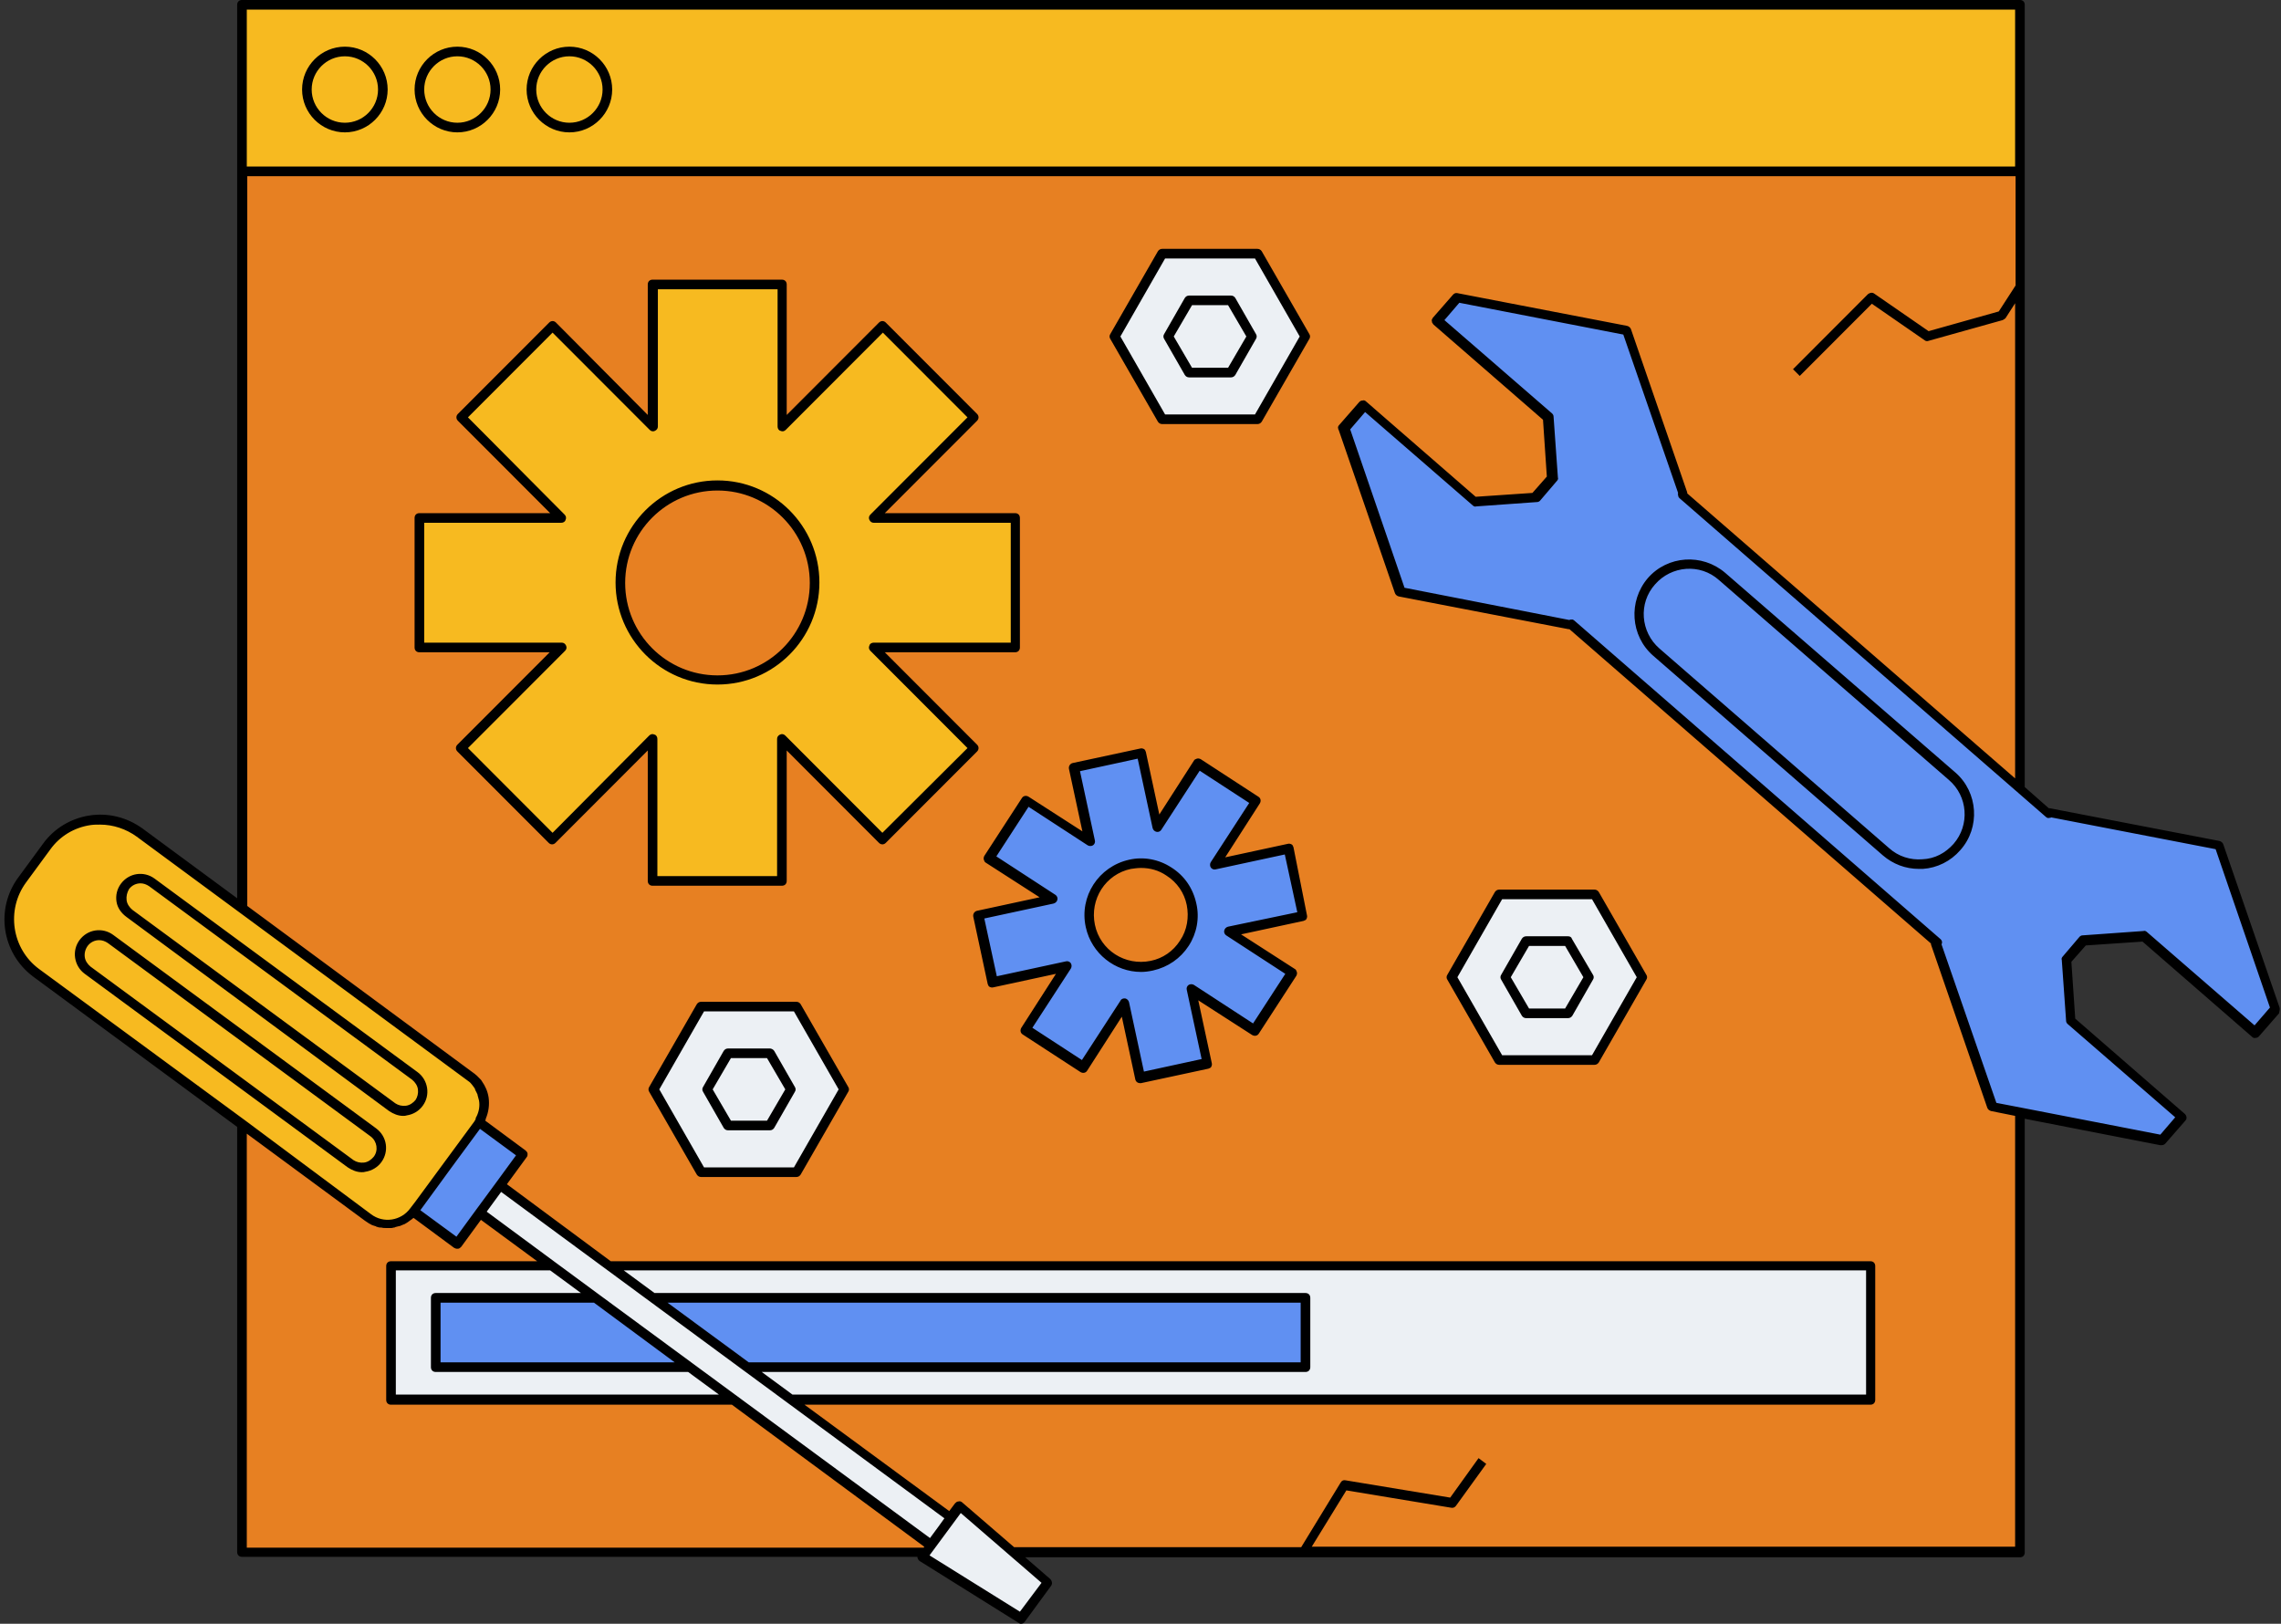 <svg xmlns="http://www.w3.org/2000/svg" xmlns:xlink="http://www.w3.org/1999/xlink" zoomAndPan="magnify" preserveAspectRatio="xMidYMid meet" version="1.0" viewBox="1 54.55 374 266.25"><rect x="1" y="54.55" width="374" height="266.25" fill="#333333" stroke="none"/><defs><clipPath id="783c867350"><path d="M 1 54.547 L 375 54.547 L 375 320.797 L 1 320.797 Z M 1 54.547 " clip-rule="nonzero"/></clipPath></defs><path fill="#e78022" d="M 40.676 55.336 L 332.195 55.336 L 332.195 308.957 L 40.676 308.957 Z M 40.676 55.336 " fill-opacity="1" fill-rule="nonzero"/><path fill="#f7ba20" d="M 332.195 55.336 L 332.195 82.648 L 40.676 82.648 L 40.676 55.336 Z M 144.262 139.48 L 167.516 139.48 L 167.516 160.715 L 144.262 160.715 L 160.738 177.211 L 145.758 192.211 L 129.281 175.711 L 129.281 198.996 L 108.078 198.996 L 108.078 175.711 L 91.602 192.211 L 76.625 177.211 L 93.098 160.715 L 69.766 160.715 L 69.766 139.48 L 93.02 139.48 L 76.543 122.984 L 91.523 107.984 L 108 124.484 L 108 101.195 L 129.203 101.195 L 129.203 124.484 L 145.68 107.984 L 160.656 122.984 Z M 134.566 150.137 C 134.566 141.297 127.391 134.191 118.641 134.191 C 109.812 134.191 102.715 141.375 102.715 150.137 C 102.715 158.898 109.891 166.082 118.641 166.082 C 127.469 166.082 134.566 158.898 134.566 150.137 Z M 78.199 231.125 L 23.805 191.023 C 18.918 187.473 12.141 188.5 8.512 193.312 L 4.57 198.684 C 1.023 203.574 2.051 210.363 6.859 213.996 L 61.25 254.094 C 63.695 255.832 67.086 255.359 68.82 252.91 L 79.305 238.625 C 81.195 236.336 80.645 232.941 78.199 231.125 Z M 78.199 231.125 " fill-opacity="1" fill-rule="nonzero"/><path fill="#ecf0f4" d="M 307.836 262.066 L 307.836 284.012 L 130.703 284.012 L 156.953 303.352 L 153.641 307.852 L 121.242 283.934 L 65.113 283.934 L 65.113 261.988 L 91.445 261.988 L 79.699 253.305 L 83.008 248.805 L 100.902 261.988 L 307.836 261.988 Z M 207.246 123.297 L 215.051 109.723 L 207.246 96.145 L 191.637 96.145 L 183.836 109.723 L 191.637 123.297 Z M 262.43 228.363 L 270.234 214.785 L 262.43 201.207 L 246.82 201.207 L 239.016 214.785 L 246.82 228.363 Z M 131.648 246.754 L 139.453 233.176 L 131.648 219.602 L 116.039 219.602 L 108.234 233.176 L 116.039 246.754 Z M 152.223 309.746 L 168.383 319.848 L 172.719 313.93 L 158.293 301.457 Z M 152.223 309.746 " fill-opacity="1" fill-rule="nonzero"/><path fill="#6090f2" d="M 214.656 204.68 Z M 161.445 204.523 L 173.586 201.918 L 163.18 195.207 L 169.328 185.738 L 179.734 192.445 L 177.133 180.289 L 188.172 177.922 L 190.773 190.078 L 197.473 179.66 L 206.934 185.816 L 200.23 196.234 L 212.371 193.629 L 214.734 204.68 L 202.598 207.285 L 213.004 213.996 L 206.852 223.469 L 196.449 216.758 L 199.047 228.914 L 188.012 231.281 L 185.41 219.125 L 178.711 229.547 L 169.25 223.391 L 175.953 212.969 L 163.812 215.574 Z M 179.734 206.34 C 180.68 210.918 185.254 213.836 189.824 212.891 C 194.398 211.941 197.316 207.363 196.367 202.785 C 195.422 198.207 190.852 195.289 186.277 196.234 C 181.707 197.262 178.789 201.762 179.734 206.34 Z M 352.453 207.918 L 370.664 223.785 L 373.977 219.996 L 364.754 193.234 L 336.926 187.867 L 336.766 188.027 L 276.699 135.77 L 276.855 135.613 L 267.633 108.852 L 239.805 103.484 L 236.492 107.273 L 254.703 123.141 L 255.414 133.086 L 252.652 136.324 L 242.723 137.035 L 224.512 121.168 L 221.199 124.957 L 230.422 151.715 L 258.25 157.082 L 258.41 156.926 L 318.477 209.18 L 318.32 209.34 L 327.543 236.098 L 355.371 241.465 L 358.684 237.676 L 340.473 221.809 L 339.762 211.863 L 342.523 208.629 Z M 86.715 243.832 L 79.539 238.543 L 68.82 253.148 L 75.992 258.438 Z M 123.527 278.723 L 215.051 278.723 L 215.051 267.355 L 108.078 267.355 Z M 72.445 267.355 L 72.445 278.723 L 114.07 278.723 L 98.617 267.355 Z M 72.445 267.355 " fill-opacity="1" fill-rule="nonzero"/><g clip-path="url(#783c867350)"><path fill="#000000" d="M 57.547 62.203 C 53.684 62.203 50.531 65.359 50.531 69.227 C 50.531 73.094 53.684 76.254 57.547 76.254 C 61.41 76.254 64.562 73.094 64.562 69.227 C 64.562 65.359 61.41 62.203 57.547 62.203 Z M 57.547 74.676 C 54.551 74.676 52.105 72.227 52.105 69.227 C 52.105 66.227 54.551 63.781 57.547 63.781 C 60.543 63.781 62.984 66.227 62.984 69.227 C 62.984 72.227 60.543 74.676 57.547 74.676 Z M 75.992 62.203 C 72.129 62.203 68.977 65.359 68.977 69.227 C 68.977 73.094 72.129 76.254 75.992 76.254 C 79.855 76.254 83.008 73.094 83.008 69.227 C 83.008 65.359 79.855 62.203 75.992 62.203 Z M 75.992 74.676 C 72.996 74.676 70.555 72.227 70.555 69.227 C 70.555 66.227 72.996 63.781 75.992 63.781 C 78.988 63.781 81.434 66.227 81.434 69.227 C 81.434 72.227 78.988 74.676 75.992 74.676 Z M 94.359 62.203 C 90.496 62.203 87.344 65.359 87.344 69.227 C 87.344 73.094 90.496 76.254 94.359 76.254 C 98.223 76.254 101.375 73.094 101.375 69.227 C 101.375 65.359 98.223 62.203 94.359 62.203 Z M 94.359 74.676 C 91.363 74.676 88.922 72.227 88.922 69.227 C 88.922 66.227 91.363 63.781 94.359 63.781 C 97.355 63.781 99.801 66.227 99.801 69.227 C 99.801 72.227 97.355 74.676 94.359 74.676 Z M 374.766 219.758 L 365.539 193 C 365.461 192.762 365.227 192.523 364.91 192.445 L 337.082 187.078 C 337.004 187.078 337.004 187.078 336.926 187.078 L 332.984 183.605 L 332.984 55.336 C 332.984 54.859 332.668 54.547 332.195 54.547 L 40.676 54.547 C 40.203 54.547 39.887 54.859 39.887 55.336 L 39.887 201.84 L 24.359 190.395 C 21.836 188.578 18.762 187.789 15.688 188.262 C 12.613 188.734 9.852 190.395 8.039 192.918 L 4.098 198.289 C 0.156 203.496 1.262 210.84 6.465 214.707 L 39.887 239.332 L 39.887 309.035 C 39.887 309.508 40.203 309.824 40.676 309.824 L 151.434 309.824 C 151.434 309.902 151.434 309.902 151.434 309.98 C 151.512 310.219 151.594 310.375 151.828 310.535 L 167.988 320.637 C 168.148 320.715 168.227 320.797 168.383 320.797 C 168.621 320.797 168.855 320.715 169.016 320.48 L 173.352 314.559 C 173.586 314.242 173.508 313.77 173.191 313.453 L 169.094 309.902 L 332.195 309.902 C 332.668 309.902 332.984 309.586 332.984 309.113 L 332.984 237.992 L 355.215 242.332 C 355.293 242.332 355.293 242.332 355.371 242.332 C 355.609 242.332 355.844 242.254 356.004 242.098 L 359.312 238.309 C 359.629 237.992 359.551 237.52 359.234 237.203 L 341.262 221.574 L 340.629 212.258 L 342.996 209.574 L 352.297 208.945 L 370.27 224.574 C 370.43 224.73 370.664 224.809 370.824 224.73 C 371.059 224.73 371.215 224.652 371.375 224.492 L 374.684 220.703 C 374.766 220.309 374.844 219.996 374.766 219.758 Z M 41.465 56.125 L 331.406 56.125 L 331.406 81.855 L 41.465 81.855 Z M 5.281 199.234 L 9.223 193.867 C 10.801 191.656 13.164 190.234 15.844 189.84 C 16.395 189.762 16.871 189.762 17.422 189.762 C 19.551 189.762 21.68 190.473 23.414 191.734 L 77.805 231.836 C 78.043 231.992 78.277 232.23 78.438 232.465 C 78.594 232.703 78.832 232.941 78.91 233.176 C 78.91 233.176 78.91 233.176 78.91 233.254 C 79.066 233.492 79.145 233.73 79.305 234.047 C 79.305 234.047 79.305 234.125 79.305 234.125 C 79.383 234.359 79.461 234.676 79.539 234.992 C 79.699 235.859 79.539 236.809 79.145 237.598 C 79.066 237.754 78.988 237.836 78.988 237.992 C 78.988 237.992 78.988 237.992 78.988 238.07 C 78.91 238.23 78.832 238.309 78.754 238.465 L 69.055 251.648 L 68.266 252.676 C 66.77 254.727 63.852 255.199 61.805 253.621 L 41.148 238.23 L 7.41 213.441 C 2.918 210.129 1.969 203.734 5.281 199.234 Z M 110.441 268.145 L 214.262 268.145 L 214.262 277.934 L 123.766 277.934 Z M 125.895 279.512 L 215.051 279.512 C 215.523 279.512 215.84 279.195 215.84 278.723 L 215.84 267.355 C 215.84 266.883 215.523 266.566 215.051 266.566 L 108.312 266.566 L 103.27 262.855 L 306.969 262.855 L 306.969 283.223 L 130.938 283.223 Z M 155.848 303.508 L 154.824 304.93 L 153.484 306.746 L 114.543 278.09 L 99.09 266.723 L 91.918 261.438 L 80.801 253.227 L 83.168 249.988 Z M 111.625 277.934 L 73.234 277.934 L 73.234 268.145 L 98.383 268.145 Z M 96.254 266.566 L 72.445 266.566 C 71.973 266.566 71.656 266.883 71.656 267.355 L 71.656 278.723 C 71.656 279.195 71.973 279.512 72.445 279.512 L 113.832 279.512 L 118.879 283.223 L 65.902 283.223 L 65.902 262.855 L 91.207 262.855 Z M 82.379 248.41 L 79.066 252.91 L 75.836 257.332 L 69.922 252.988 L 72.918 248.887 L 75.047 245.965 L 79.699 239.648 L 85.609 243.992 Z M 41.465 240.438 L 60.855 254.727 C 61.094 254.883 61.332 255.043 61.566 255.199 C 61.645 255.199 61.723 255.277 61.723 255.277 C 61.961 255.438 62.277 255.516 62.512 255.594 C 62.59 255.594 62.59 255.594 62.672 255.672 C 62.906 255.754 63.145 255.832 63.379 255.832 C 63.457 255.832 63.457 255.832 63.539 255.832 C 63.773 255.91 64.09 255.91 64.324 255.91 C 64.324 255.91 64.406 255.91 64.406 255.91 C 64.484 255.91 64.484 255.91 64.562 255.91 C 64.719 255.91 64.801 255.91 64.957 255.91 C 65.035 255.91 65.113 255.91 65.191 255.91 C 65.352 255.91 65.508 255.832 65.586 255.832 C 65.664 255.832 65.746 255.832 65.824 255.754 C 66.059 255.672 66.219 255.672 66.453 255.594 C 66.453 255.594 66.531 255.594 66.531 255.594 C 66.691 255.516 66.926 255.438 67.086 255.359 C 67.164 255.359 67.242 255.277 67.32 255.277 C 67.48 255.199 67.559 255.121 67.715 255.043 C 67.793 254.965 67.875 254.965 67.953 254.883 C 68.031 254.805 68.188 254.727 68.266 254.648 C 68.348 254.57 68.426 254.57 68.504 254.488 C 68.582 254.41 68.66 254.332 68.82 254.254 L 75.441 259.148 C 75.598 259.227 75.758 259.305 75.914 259.305 C 75.914 259.305 75.992 259.305 76.07 259.305 C 76.309 259.305 76.465 259.148 76.625 258.988 L 79.855 254.57 L 89.078 261.355 L 65.113 261.355 C 64.641 261.355 64.324 261.672 64.324 262.145 L 64.324 284.09 C 64.324 284.562 64.641 284.879 65.113 284.879 L 121.004 284.879 L 152.539 308.164 L 152.461 308.324 L 41.465 308.324 Z M 168.227 318.82 L 153.406 309.586 L 158.531 302.641 L 171.773 314.086 Z M 331.406 308.164 L 216.078 308.164 L 221.754 298.93 L 238.938 301.773 C 239.254 301.852 239.566 301.691 239.727 301.457 L 244.691 294.59 L 243.43 293.641 L 238.781 300.113 L 221.594 297.273 C 221.277 297.195 220.965 297.352 220.805 297.668 L 214.344 308.246 L 167.281 308.246 L 158.766 300.902 C 158.609 300.746 158.371 300.668 158.137 300.746 C 157.898 300.746 157.742 300.902 157.582 301.062 L 156.637 302.324 L 132.91 284.879 L 307.68 284.879 C 308.152 284.879 308.469 284.562 308.469 284.09 L 308.469 262.145 C 308.469 261.672 308.152 261.355 307.68 261.355 L 101.141 261.355 L 84.113 248.727 L 87.344 244.309 C 87.504 244.148 87.504 243.91 87.504 243.754 C 87.504 243.516 87.344 243.359 87.188 243.203 L 80.566 238.309 C 80.566 238.23 80.645 238.148 80.645 238.07 C 80.645 238.07 80.645 238.07 80.645 237.992 C 81.117 236.887 81.273 235.703 81.117 234.52 C 80.961 233.492 80.566 232.625 80.012 231.836 C 79.934 231.676 79.855 231.598 79.699 231.441 C 79.699 231.441 79.621 231.363 79.621 231.363 C 79.539 231.281 79.461 231.203 79.383 231.125 C 79.305 231.047 79.227 230.965 79.227 230.965 C 79.227 230.965 79.145 230.887 79.145 230.887 C 78.988 230.809 78.91 230.652 78.754 230.57 L 41.543 203.102 L 41.543 83.438 L 331.484 83.438 L 331.484 101.355 L 328.727 105.617 L 317.219 108.852 L 308.309 102.695 C 307.992 102.461 307.602 102.539 307.285 102.773 L 294.988 115.09 L 296.09 116.195 L 307.914 104.355 L 316.586 110.352 C 316.742 110.512 317.059 110.512 317.219 110.434 L 329.355 107.039 C 329.516 106.957 329.672 106.879 329.832 106.723 L 331.406 104.273 L 331.406 182.184 L 277.645 135.453 C 277.645 135.375 277.645 135.375 277.645 135.297 L 268.422 108.539 C 268.34 108.301 268.105 108.062 267.789 107.984 L 239.961 102.617 C 239.648 102.539 239.41 102.695 239.254 102.855 L 235.941 106.645 C 235.863 106.723 235.863 106.801 235.863 106.801 C 235.863 106.801 235.863 106.879 235.785 106.879 C 235.785 106.957 235.707 107.117 235.785 107.195 C 235.785 107.195 235.785 107.195 235.785 107.273 C 235.785 107.352 235.785 107.434 235.863 107.512 C 235.941 107.59 235.941 107.668 236.02 107.75 L 253.996 123.379 L 254.625 132.691 L 252.262 135.375 L 242.957 136.008 L 224.984 120.379 C 224.828 120.219 224.59 120.141 224.434 120.219 C 224.195 120.219 224.039 120.301 223.879 120.457 L 220.57 124.246 C 220.41 124.402 220.332 124.641 220.41 124.797 C 220.41 124.879 220.41 124.957 220.492 125.035 L 229.715 151.793 C 229.793 152.031 230.031 152.27 230.344 152.348 L 258.172 157.715 C 258.25 157.715 258.25 157.715 258.328 157.715 L 317.609 209.258 C 317.609 209.34 317.609 209.34 317.609 209.418 L 326.836 236.176 C 326.914 236.414 327.148 236.648 327.465 236.73 L 331.406 237.52 Z M 370.664 222.68 L 353.008 207.363 C 352.848 207.207 352.613 207.129 352.453 207.207 L 342.523 207.918 C 342.285 207.918 342.129 207.996 341.969 208.152 L 339.211 211.391 C 339.055 211.547 338.973 211.785 339.055 211.941 L 339.762 221.891 C 339.762 222.125 339.84 222.285 340 222.441 L 357.656 237.754 L 355.215 240.598 L 332.43 236.176 L 328.332 235.387 L 319.344 209.418 C 319.344 209.34 319.426 209.18 319.426 209.102 C 319.426 208.863 319.344 208.707 319.188 208.551 L 259.117 156.293 C 259.039 156.215 258.961 156.215 258.883 156.137 C 258.883 156.137 258.805 156.137 258.805 156.137 C 258.723 156.137 258.645 156.137 258.645 156.137 C 258.645 156.137 258.645 156.137 258.566 156.137 C 258.488 156.137 258.41 156.137 258.328 156.215 L 253.914 155.348 L 231.289 150.926 L 222.383 124.957 L 224.828 122.113 L 242.484 137.43 C 242.641 137.586 242.879 137.664 243.035 137.586 L 252.969 136.875 C 253.207 136.875 253.363 136.797 253.52 136.637 L 256.281 133.402 C 256.438 133.246 256.516 133.008 256.438 132.852 L 255.73 122.902 C 255.73 122.668 255.648 122.508 255.492 122.352 L 237.832 107.039 L 240.277 104.195 L 267.16 109.406 L 276.145 135.375 C 276.145 135.453 276.066 135.613 276.145 135.691 C 276.145 135.93 276.227 136.086 276.383 136.242 L 336.453 188.5 C 336.609 188.656 336.848 188.734 337.004 188.656 C 337.082 188.656 337.242 188.656 337.32 188.578 L 364.281 193.789 L 373.188 219.758 Z M 321.633 181.238 L 283.871 148.48 C 280.086 145.242 274.41 145.637 271.18 149.348 C 267.949 153.137 268.34 158.82 272.047 162.055 L 309.727 194.812 C 311.383 196.234 313.434 197.023 315.641 197.023 C 315.875 197.023 316.035 197.023 316.27 197.023 C 318.637 196.867 320.844 195.762 322.422 193.945 C 325.73 190.234 325.336 184.473 321.633 181.238 Z M 321.316 192.918 C 319.977 194.418 318.242 195.367 316.191 195.445 C 314.223 195.602 312.25 194.973 310.754 193.629 L 273.07 160.871 C 269.996 158.188 269.602 153.453 272.363 150.375 C 275.043 147.293 279.773 146.898 282.848 149.664 L 320.527 182.422 C 323.68 185.105 323.996 189.84 321.316 192.918 Z M 207.879 95.75 C 207.719 95.512 207.484 95.355 207.168 95.355 L 191.559 95.355 C 191.246 95.355 191.008 95.512 190.852 95.75 L 183.047 109.328 C 182.887 109.562 182.887 109.879 183.047 110.117 L 190.852 123.691 C 191.008 123.93 191.246 124.086 191.559 124.086 L 207.168 124.086 C 207.484 124.086 207.719 123.93 207.879 123.691 L 215.684 110.117 C 215.84 109.879 215.84 109.562 215.684 109.328 Z M 206.773 122.508 L 192.031 122.508 L 184.703 109.723 L 192.031 96.934 L 206.773 96.934 L 214.105 109.723 Z M 202.832 103.012 L 195.973 103.012 C 195.66 103.012 195.422 103.168 195.266 103.406 L 191.875 109.328 C 191.719 109.562 191.719 109.879 191.875 110.117 L 195.266 116.035 C 195.422 116.273 195.66 116.43 195.973 116.43 L 202.832 116.43 C 203.148 116.43 203.383 116.273 203.543 116.035 L 206.934 110.117 C 207.09 109.879 207.09 109.562 206.934 109.328 L 203.543 103.406 C 203.383 103.168 203.148 103.012 202.832 103.012 Z M 202.359 114.852 L 196.449 114.852 L 193.453 109.723 L 196.449 104.59 L 202.359 104.59 L 205.355 109.723 Z M 263.141 200.812 C 262.98 200.578 262.746 200.418 262.43 200.418 L 246.82 200.418 C 246.504 200.418 246.27 200.578 246.109 200.812 L 238.309 214.391 C 238.148 214.629 238.148 214.941 238.309 215.18 L 246.109 228.758 C 246.27 228.992 246.504 229.152 246.82 229.152 L 262.43 229.152 C 262.746 229.152 262.98 228.992 263.141 228.758 L 270.941 215.18 C 271.102 214.941 271.102 214.629 270.941 214.391 Z M 262.035 227.574 L 247.293 227.574 L 239.961 214.785 L 247.293 201.996 L 262.035 201.996 L 269.367 214.785 Z M 258.094 208.074 L 251.234 208.074 C 250.918 208.074 250.684 208.234 250.527 208.469 L 247.137 214.391 C 246.977 214.629 246.977 214.941 247.137 215.18 L 250.527 221.102 C 250.684 221.336 250.918 221.496 251.234 221.496 L 258.094 221.496 C 258.41 221.496 258.645 221.336 258.805 221.102 L 262.191 215.18 C 262.352 214.941 262.352 214.629 262.191 214.391 L 258.723 208.469 C 258.645 208.152 258.328 208.074 258.094 208.074 Z M 257.621 219.914 L 251.707 219.914 L 248.711 214.785 L 251.707 209.652 L 257.621 209.652 L 260.617 214.785 Z M 132.277 219.207 C 132.121 218.969 131.883 218.812 131.57 218.812 L 115.961 218.812 C 115.645 218.812 115.41 218.969 115.25 219.207 L 107.445 232.781 C 107.289 233.02 107.289 233.336 107.445 233.57 L 115.25 247.148 C 115.41 247.387 115.645 247.543 115.961 247.543 L 131.57 247.543 C 131.883 247.543 132.121 247.387 132.277 247.148 L 140.082 233.57 C 140.242 233.336 140.242 233.02 140.082 232.781 Z M 131.176 245.965 L 116.434 245.965 L 109.102 233.176 L 116.434 220.391 L 131.176 220.391 L 138.508 233.176 Z M 127.234 226.469 L 120.375 226.469 C 120.059 226.469 119.824 226.625 119.664 226.863 L 116.277 232.781 C 116.117 233.02 116.117 233.336 116.277 233.57 L 119.664 239.492 C 119.824 239.73 120.059 239.887 120.375 239.887 L 127.234 239.887 C 127.547 239.887 127.785 239.73 127.941 239.492 L 131.332 233.57 C 131.492 233.336 131.492 233.02 131.332 232.781 L 127.941 226.863 C 127.785 226.625 127.469 226.469 127.234 226.469 Z M 126.762 238.309 L 120.848 238.309 L 117.852 233.176 L 120.848 228.047 L 126.762 228.047 L 129.758 233.176 Z M 161.211 176.66 L 146.074 161.504 L 167.438 161.504 C 167.91 161.504 168.227 161.188 168.227 160.715 L 168.227 139.48 C 168.227 139.008 167.91 138.691 167.438 138.691 L 146.074 138.691 L 161.211 123.535 C 161.523 123.219 161.523 122.746 161.211 122.43 L 146.23 107.434 C 145.918 107.117 145.445 107.117 145.129 107.434 L 129.992 122.59 L 129.992 101.195 C 129.992 100.723 129.676 100.406 129.203 100.406 L 108 100.406 C 107.527 100.406 107.211 100.723 107.211 101.195 L 107.211 122.59 L 92.152 107.434 C 91.84 107.117 91.363 107.117 91.051 107.434 L 76.07 122.43 C 75.758 122.746 75.758 123.219 76.07 123.535 L 91.207 138.691 L 69.766 138.691 C 69.293 138.691 68.977 139.008 68.977 139.48 L 68.977 160.715 C 68.977 161.188 69.293 161.504 69.766 161.504 L 91.129 161.504 L 75.992 176.66 C 75.676 176.977 75.676 177.449 75.992 177.766 L 90.973 192.762 C 91.285 193.078 91.758 193.078 92.074 192.762 L 107.211 177.605 L 107.211 198.996 C 107.211 199.473 107.527 199.785 108 199.785 L 129.203 199.785 C 129.676 199.785 129.992 199.473 129.992 198.996 L 129.992 177.605 L 145.129 192.762 C 145.445 193.078 145.918 193.078 146.23 192.762 L 161.211 177.766 C 161.523 177.449 161.523 176.977 161.211 176.66 Z M 145.68 191.105 L 129.758 175.16 C 129.52 174.922 129.203 174.844 128.891 175 C 128.574 175.16 128.414 175.395 128.414 175.711 L 128.414 198.207 L 108.785 198.207 L 108.785 175.711 C 108.785 175.395 108.629 175.082 108.312 175 C 108 174.844 107.684 174.922 107.445 175.16 L 91.602 191.105 L 77.727 177.211 L 93.652 161.266 C 93.887 161.031 93.965 160.715 93.809 160.398 C 93.652 160.082 93.414 159.926 93.098 159.926 L 70.555 159.926 L 70.555 140.27 L 93.02 140.27 C 93.336 140.27 93.652 140.113 93.73 139.797 C 93.887 139.48 93.809 139.164 93.574 138.926 L 77.727 122.984 L 91.602 109.09 L 107.527 125.035 C 107.762 125.273 108.078 125.352 108.395 125.191 C 108.707 125.035 108.867 124.797 108.867 124.484 L 108.867 101.984 L 128.496 101.984 L 128.496 124.484 C 128.496 124.797 128.652 125.113 128.969 125.191 C 129.281 125.352 129.598 125.273 129.836 125.035 L 145.758 109.09 L 159.633 122.984 L 143.711 138.926 C 143.473 139.164 143.395 139.48 143.551 139.797 C 143.711 140.113 143.945 140.27 144.262 140.27 L 166.727 140.27 L 166.727 159.926 L 144.262 159.926 C 143.945 159.926 143.629 160.082 143.551 160.398 C 143.395 160.715 143.473 161.031 143.711 161.266 L 159.633 177.211 Z M 118.641 133.324 C 109.418 133.324 101.93 140.82 101.93 150.059 C 101.93 159.293 109.418 166.793 118.641 166.793 C 127.863 166.793 135.352 159.293 135.352 150.059 C 135.352 140.82 127.863 133.324 118.641 133.324 Z M 118.641 165.293 C 110.285 165.293 103.504 158.504 103.504 150.137 C 103.504 141.77 110.285 134.98 118.641 134.98 C 126.996 134.98 133.777 141.77 133.777 150.137 C 133.777 158.504 126.996 165.293 118.641 165.293 Z M 213.082 193.473 C 213.004 193.234 212.922 193.078 212.766 193 C 212.609 192.918 212.371 192.84 212.137 192.918 L 201.887 195.129 L 207.562 186.289 C 207.801 185.895 207.719 185.422 207.324 185.184 L 197.867 179.027 C 197.707 178.949 197.473 178.867 197.234 178.949 C 197 179.027 196.84 179.105 196.762 179.266 L 191.086 188.105 L 188.879 177.844 C 188.801 177.605 188.723 177.449 188.562 177.371 C 188.406 177.289 188.172 177.211 187.934 177.289 L 176.898 179.66 C 176.504 179.738 176.188 180.133 176.266 180.605 L 178.473 190.867 L 169.645 185.184 C 169.25 184.945 168.777 185.027 168.543 185.422 L 162.391 194.895 C 162.312 195.051 162.234 195.289 162.312 195.523 C 162.391 195.762 162.473 195.918 162.629 196 L 171.457 201.68 L 161.211 203.891 C 160.816 203.969 160.5 204.367 160.578 204.84 L 162.945 215.891 C 163.023 216.125 163.102 216.285 163.258 216.363 C 163.418 216.441 163.652 216.52 163.891 216.441 L 174.137 214.23 L 168.461 223.074 C 168.227 223.469 168.305 223.941 168.699 224.18 L 178.16 230.336 C 178.551 230.57 179.027 230.492 179.262 230.098 L 184.938 221.258 L 187.145 231.52 C 187.223 231.914 187.539 232.152 187.934 232.152 C 188.012 232.152 188.012 232.152 188.09 232.152 L 199.129 229.781 C 199.363 229.703 199.523 229.625 199.602 229.469 C 199.68 229.309 199.758 229.07 199.68 228.836 L 197.473 218.574 L 206.301 224.258 C 206.695 224.492 207.168 224.414 207.406 224.02 L 213.555 214.547 C 213.633 214.391 213.711 214.152 213.633 213.918 C 213.555 213.68 213.477 213.523 213.316 213.441 L 204.488 207.758 L 214.734 205.551 C 214.973 205.469 215.129 205.391 215.211 205.234 C 215.289 205.074 215.367 204.84 215.289 204.602 Z M 202.359 206.496 C 202.043 206.574 201.809 206.812 201.73 207.129 C 201.648 207.445 201.809 207.758 202.043 207.918 L 211.742 214.23 L 206.457 222.363 L 196.762 216.047 C 196.527 215.891 196.133 215.891 195.895 216.047 C 195.66 216.207 195.5 216.52 195.582 216.836 L 198.023 228.203 L 188.562 230.258 L 186.121 218.891 C 186.043 218.574 185.805 218.336 185.488 218.258 C 185.41 218.258 185.41 218.258 185.332 218.258 C 185.094 218.258 184.781 218.414 184.703 218.652 L 178.395 228.363 L 170.273 223.074 L 176.582 213.363 C 176.738 213.129 176.738 212.734 176.582 212.496 C 176.426 212.258 176.109 212.102 175.793 212.18 L 164.441 214.629 L 162.391 205.156 L 173.742 202.707 C 174.059 202.629 174.297 202.391 174.375 202.078 C 174.453 201.762 174.297 201.445 174.059 201.285 L 164.363 194.973 L 169.645 186.84 L 179.34 193.156 C 179.578 193.312 179.973 193.312 180.207 193.156 C 180.445 193 180.602 192.684 180.523 192.367 L 178.078 181 L 187.539 178.949 L 189.984 190.316 C 190.062 190.629 190.297 190.867 190.613 190.945 C 190.93 191.023 191.246 190.867 191.402 190.629 L 197.707 180.922 L 205.828 186.211 L 199.523 195.918 C 199.363 196.156 199.363 196.551 199.523 196.789 C 199.68 197.023 199.996 197.184 200.309 197.102 L 211.66 194.656 L 213.711 204.129 Z M 193.059 196.789 C 191.008 195.445 188.484 194.973 186.121 195.523 C 181.152 196.629 177.922 201.523 179.027 206.574 C 179.973 210.918 183.836 213.918 188.09 213.918 C 188.723 213.918 189.352 213.836 190.062 213.68 C 192.504 213.129 194.555 211.707 195.895 209.652 C 197.234 207.602 197.707 205.074 197.156 202.707 C 196.605 200.184 195.188 198.129 193.059 196.789 Z M 194.477 208.785 C 193.371 210.523 191.637 211.707 189.668 212.102 C 185.488 212.969 181.391 210.363 180.523 206.18 C 179.656 201.996 182.258 197.895 186.438 197.023 C 186.988 196.945 187.539 196.867 188.09 196.867 C 189.59 196.867 191.008 197.262 192.27 198.129 C 194.004 199.234 195.188 200.973 195.582 202.945 C 195.973 204.918 195.66 207.051 194.477 208.785 Z M 21.758 204.918 L 64.801 236.73 C 65.508 237.203 66.297 237.52 67.086 237.52 C 67.32 237.52 67.48 237.52 67.715 237.438 C 68.742 237.281 69.688 236.73 70.316 235.859 C 70.949 234.992 71.184 233.965 71.027 232.941 C 70.867 231.914 70.316 230.965 69.449 230.336 L 26.328 198.602 C 24.594 197.34 22.152 197.656 20.812 199.473 C 20.18 200.34 19.945 201.367 20.102 202.391 C 20.258 203.418 20.891 204.285 21.758 204.918 Z M 22.152 200.34 C 22.625 199.707 23.332 199.391 24.043 199.391 C 24.516 199.391 24.988 199.551 25.461 199.867 L 68.582 231.598 C 69.055 231.992 69.449 232.547 69.527 233.176 C 69.609 233.809 69.449 234.441 69.133 234.914 L 69.766 235.387 L 69.133 234.914 C 68.742 235.387 68.188 235.781 67.559 235.859 C 66.926 235.941 66.297 235.781 65.824 235.465 L 22.703 203.734 C 22.23 203.34 21.836 202.785 21.758 202.156 C 21.68 201.523 21.836 200.891 22.152 200.34 Z M 58.02 245.965 C 58.73 246.438 59.516 246.754 60.305 246.754 C 60.543 246.754 60.699 246.754 60.938 246.676 C 61.961 246.516 62.906 245.965 63.539 245.098 C 64.801 243.359 64.484 240.914 62.672 239.57 L 19.551 207.84 C 17.816 206.574 15.371 206.891 14.031 208.707 C 13.402 209.574 13.164 210.602 13.32 211.629 C 13.48 212.652 14.031 213.602 14.898 214.23 Z M 15.371 209.652 C 15.844 209.023 16.555 208.707 17.262 208.707 C 17.738 208.707 18.211 208.863 18.684 209.18 L 61.805 240.914 C 62.828 241.703 63.066 243.203 62.277 244.227 L 62.906 244.703 L 62.277 244.227 C 61.883 244.703 61.332 245.098 60.699 245.176 C 60.07 245.254 59.438 245.098 58.965 244.781 L 15.844 213.047 C 15.371 212.652 14.977 212.102 14.898 211.469 C 14.82 210.84 14.977 210.207 15.371 209.652 Z M 15.371 209.652 " fill-opacity="1" fill-rule="nonzero"/></g></svg>